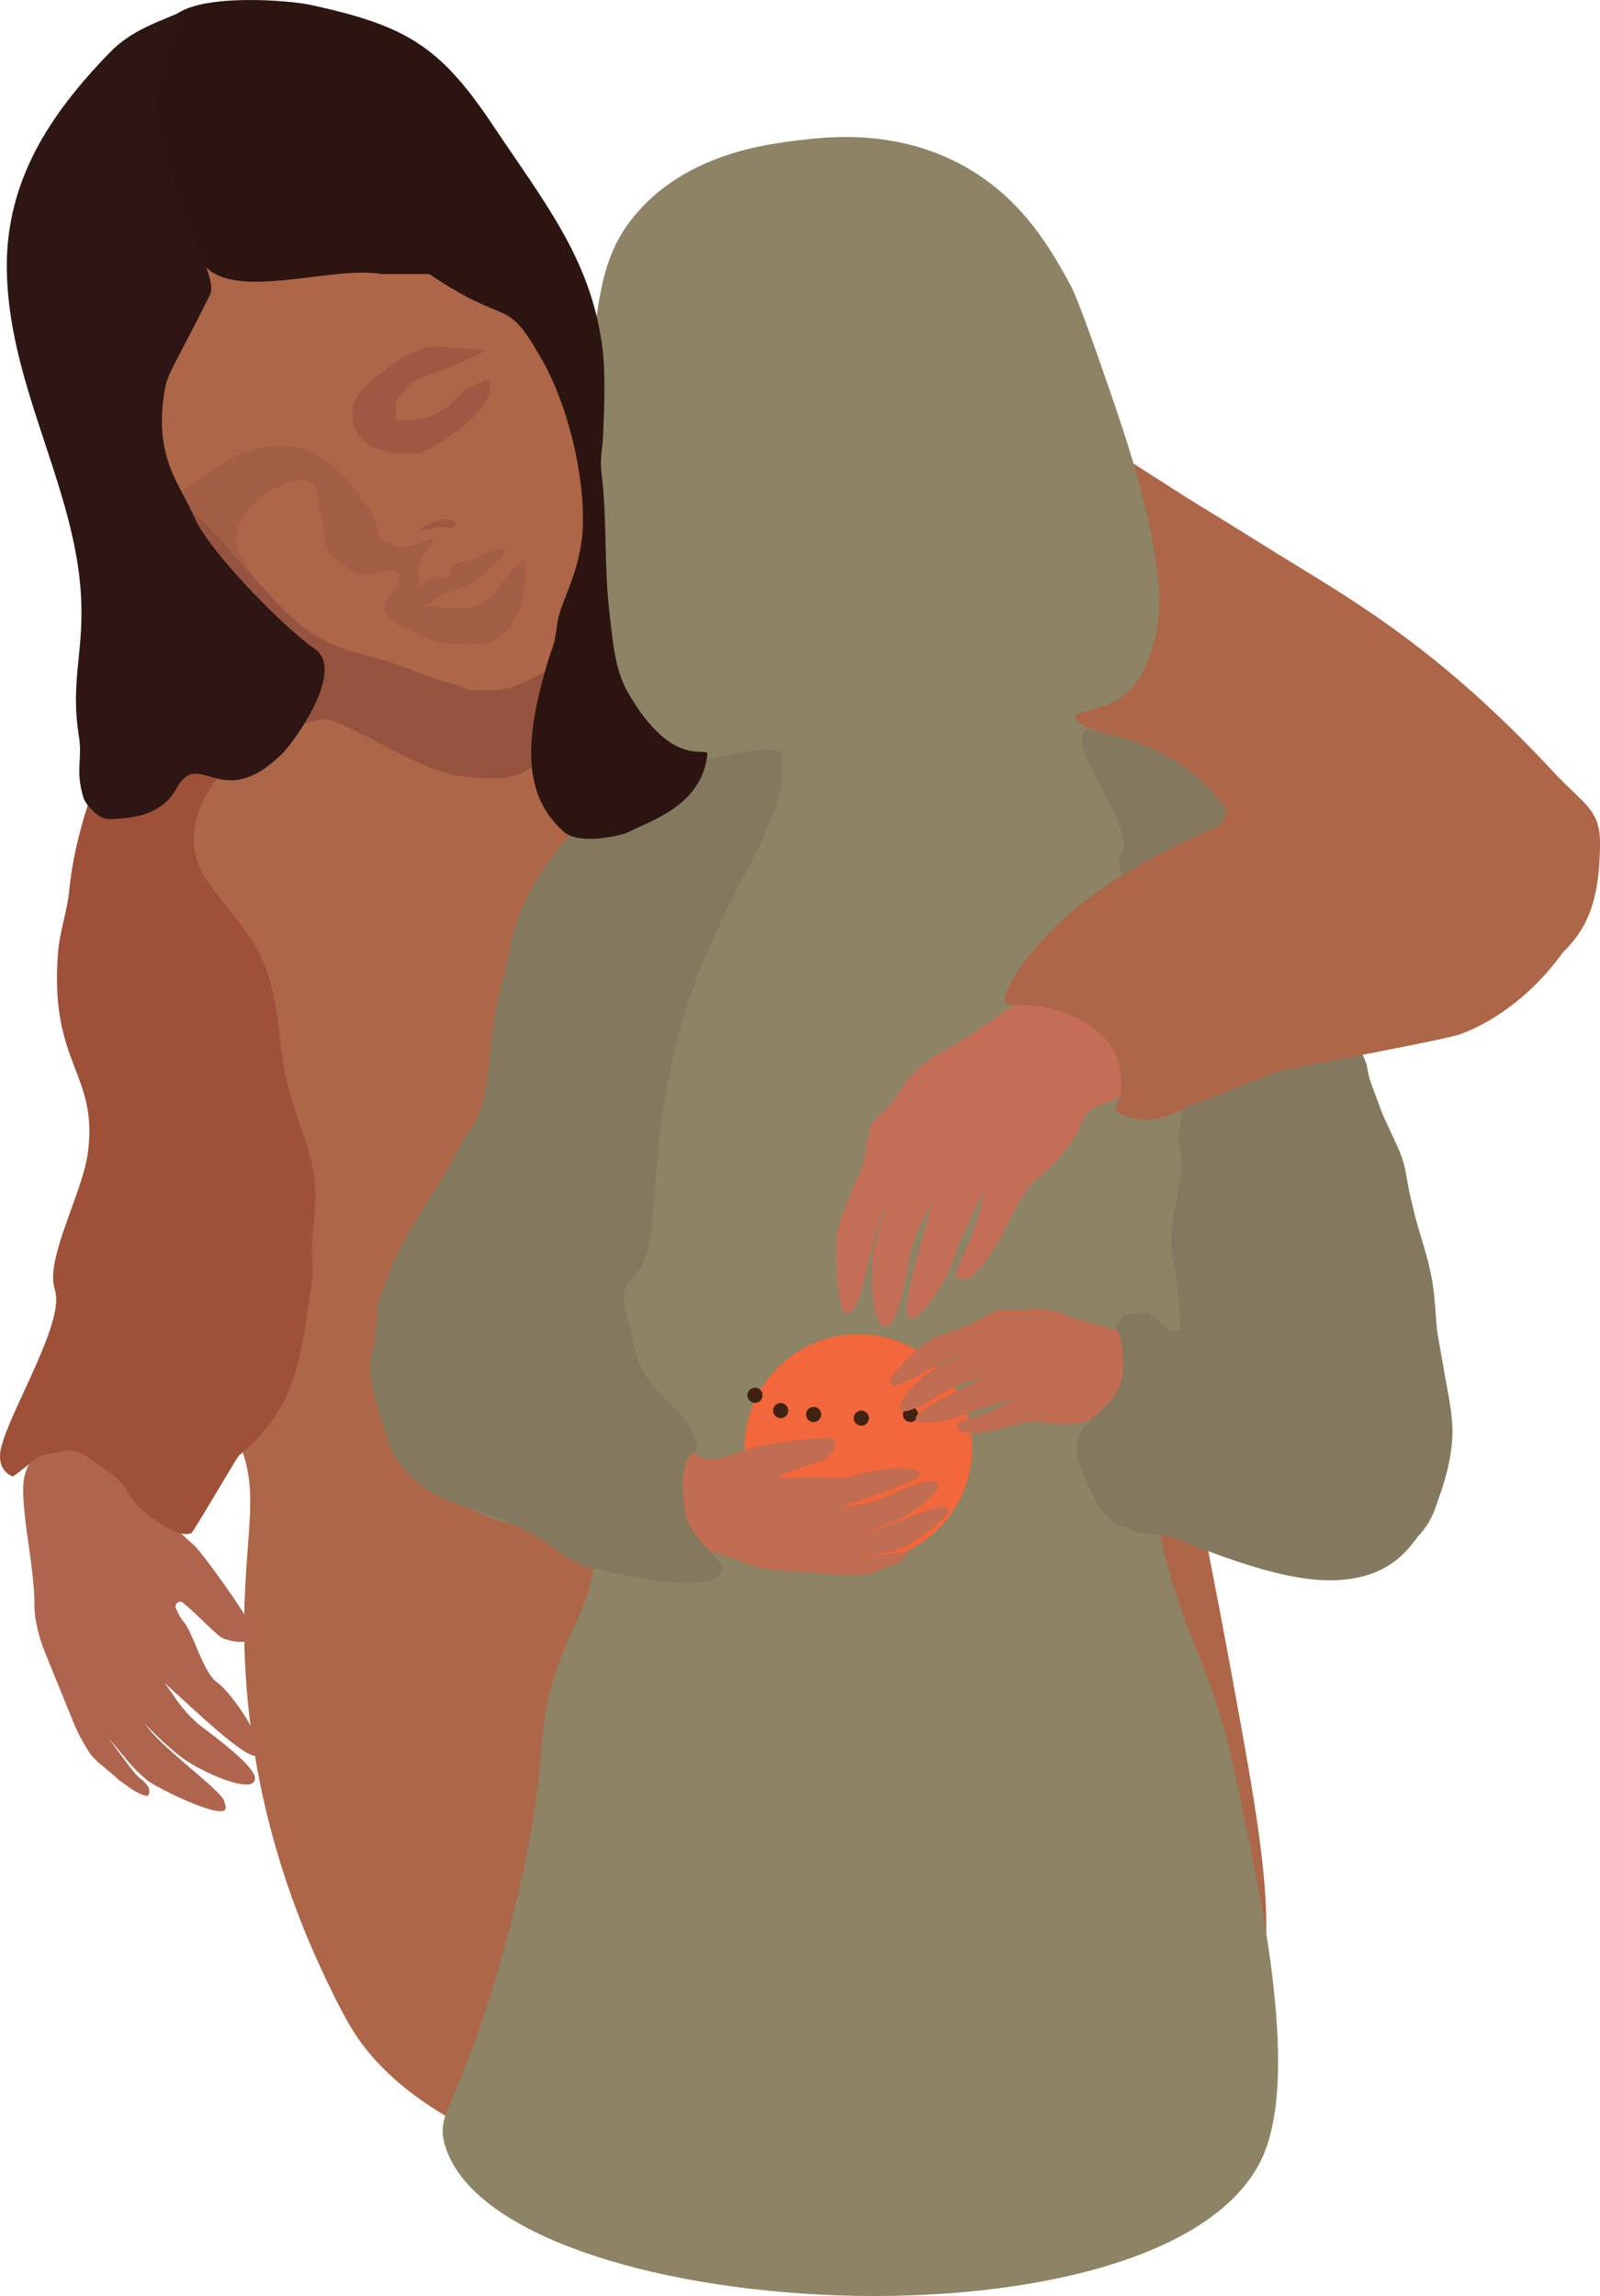 <?xml version="1.0" encoding="UTF-8"?><svg id="Layer_2" xmlns="http://www.w3.org/2000/svg" viewBox="0 0 553.21 793.71"><defs><style>.cls-1{fill:#ad6647;}.cls-2{fill:#c06d51;}.cls-3{fill:#a35f46;}.cls-4{fill:#af644e;}.cls-5{fill:#965440;}.cls-6{fill:#2d1613;}.cls-7{fill:#c56e57;}.cls-8{fill:#9e5038;}.cls-9{fill:#8c8465;}.cls-10{fill:#82795e;}.cls-11{fill:#402211;}.cls-12{fill:#f2673b;}.cls-13{fill:#a15843;}.cls-14{fill:#2c1511;}</style></defs><g id="Layer_2-2"><path class="cls-1" d="M50.44,14.19C83.25-2.64,118.2,7.55,118.2,7.55c33.32,7.39,39.88,20.92,50.05,35.44,20.15,28.76,25.17,40.72,29.37,46.9,6.66,9.81,8.91,48.48,11.32,48.39,1.9-.07,24.02-10.5,27.78-18.54,16.78-12.57,23.17-11.49,37.18-13.67,5.78-.9,12.52-10.24,69.42,22,4.91,2.78,10.17,7.55,39.07,26.09,45.3,29.06,19.4,12.4,58.04,36.5,25.19,15.71,55.71,32.11,96.56,76.08,10.64,11.45,16.26,12.94,16.22,24.85-.07,20.78-4.99,30-12.95,37.79-20.96,20.5-89.67,40.54-130.9,37.13-8.73-.72-16.36-2.34-21.88,2.53-12.1,10.66-1,40.97,5.05,58.92,0,0,12.28,36.4,32.82,148.13,12.36,67.23,18.54,100.84,4.21,126.4-46.78,83.38-260.8,73.3-307.21,0-4.86-7.68-10.71-20.52-11.78-22.87-6.39-14.03-24.98-55.92-26.09-111.94-.78-39.33,7.68-54.15-5.05-74.91-9.39-15.31-23.19-22.26-26.93-24.41-8.97-5.14-15.31-13.18-19.68-23.66-6.85-16.41,1-30.98,1.26-57.59.2-20.88-8.06-52.19-6.27-77.43,2.76-38.77,11-73.26,10.2-117.23-.5-27.35-32.01-70.2-33.67-102.68C2.28,49.61,31.61,23.85,50.44,14.19Z"/><path class="cls-9" d="M203.6,135.95c2.72-31.22,4.09-46.82,15.15-60.6,17.79-22.16,46.12-25.52,58.08-26.93,9.89-1.17,35.49-4.21,59.76,10.94,17.95,11.2,26.85,27.16,32.82,37.88,1.57,2.81,3.49,6.52,13.47,35.35,7.54,21.79,15.47,45.79,17.68,69.02.37,3.93,1.08,13.09-2.53,23.57-1.48,4.29-3.23,9.2-7.57,13.47-8.23,8.07-17.92,6.13-18.52,9.26-.95,5.05,26.65,7.07,42.76,26.12,11.07,13.1,26.25,17.57,36.36,42.06,21.55,52.21,33.79,87.71,36.26,96.25.95,3.28,6.39,27.81,14.18,74.44,1.31,7.82,1.23,15.97-3.7,30.13-1.84,5.27-2.94,11.4-11.93,18.01-15.06,11.09-36.15,5.74-48.82,2.53-26.88-6.82-30.25-21.52-35.61-16.65-3.44,3.12,3.5,25.49,5.61,31.71,7.23,21.33,14.54,32.88,21.04,65.65,5.47,27.6,22.9,98.56,7.82,128.87-34.56,69.43-263.03,56.18-281.96-5.05-4.03-13.03,6-13.75,21.88-74.07,17.52-66.56,5.53-66.56,21.04-101.84,4.58-10.43,11.94-24.78,5.89-32.83-4.98-6.62-13.99-2.24-30.3-7.57-14.39-4.71-33.32-16.61-35.35-31.98-.88-6.65,2.12-8.54,8.42-25.25,7.21-19.12,4.32-19.39,10.94-38.72,8.59-25.06,14.55-27.82,17.67-46.29,2.19-12.92-.08-15.39.84-26.93,3.83-48,49.66-88.37,49.66-88.37,0,0,8.54-3.8,8.42-6.73-.11-2.51-6.53-3.5-10.1-5.05-11.87-5.16-13.64-25.88-15.15-46.29-3.27-44.08-4.9-66.12-4.21-74.07Z"/><circle class="cls-12" cx="296.8" cy="500.58" r="39.35"/><circle class="cls-11" cx="269.93" cy="487.65" r="2.62"/><circle class="cls-11" cx="281.31" cy="489" r="2.62"/><circle class="cls-11" cx="297.82" cy="490.27" r="2.62"/><circle class="cls-11" cx="314.82" cy="489" r="2.62"/><circle class="cls-11" cx="261.04" cy="482.36" r="2.62"/><path class="cls-2" d="M270.33,543.01c-3.77-.18-9.49-1.17-12.95-2.67-9.2-4-22.84-6.61-30.72-10.23-10.72-4.93-9.6-18.38-1.92-25.84,3.38-3.29,2.69-1.71,7.39-5.83l11.28,5.68c.78.63,5.08.2,6.03-.13,3.39-1.15,6.77-2.29,10.16-3.44,2.87-.97,24.83-4.1,27.81-3.36,2.98.74.91,4.8-1.9,7.08-1.71,1.39-16.65,4.76-16.39,6.91,2.6-.6,5.42.19,8.02-.41,3.64-.84,14.72,1.22,18.46-.61,4.51-2.2,22.68-4.13,22.36-.57-.47,3.23-27.08,10.97-29.74,12.37,1.92-1.66,9.34-.58,17.44-4.27,7.97-3.63,15.13-6.24,17.41-5.52,4.32,1.36-3.73,8.18-10.19,11.95-4.58,2.68-14.09,5.36-14.9,5.43,7.38-.68,22.55-8.11,27.38-8.53.8.26,1.83.09,2.42.67,2.07,2.03-12.87,12.31-15.58,13.36-5.25,2.02-7.38,1.97-14.29,3.61l9.02-1.39c1.24,0,3.24-.42,4.77-.59,1.62-.18,2.28-1.03,3.54-1.34-1.74,1.06-2.25,3.9-4.16,4.67-.76.31-1.86.96-2.67,1.16-.82.21-1.97.79-2.78,1.05-1.49.47-2.4,1.01-3.91,1.45-.53.15-1.07.25-1.58.43-3.35.39-7.41.56-11.99.12l-17.83-1.21Z"/><path class="cls-10" d="M249.44,543.49c-4.31,8.92-40.03-.42-44.51-1.57-14.5-3.7-11.07-9.87-37.8-18.89-11.43-3.86-17.44-5.59-23.95-11.72-2.68-2.52-7.46-7.13-9.41-14.43-2.05-7.66-6.94-19.29-5.53-27.08,5.38-29.79-1.42-8.73,6.39-29.93,5.57-15.11,19.06-32.1,23.53-41.9,3.31-7.24,6.74-8.5,8.98-17.96.98-4.15,1.48-7.59,2.57-18.04,2.15-20.75,5.19-25.78,5.97-31.04,3.25-22.02,16.91-37.25,23.95-45.09,8.03-8.95,15.14-16.88,26.51-18.94,11.46-2.2,42.83-11.39,43.8-6.1,4.86,26.56-27.88,51.58-39.2,113.97-7.19,39.67-1.63,56.49-12.85,67.99-5.22,5.35.25,14.08,1.06,20.67,2.36,19.18,20.03,22.47,22.06,36.6.3,2.09-2.19,1.11-3.78,5.59-1.83,5.14-1.04,11.8-.66,15.46,1.32,12.74,15.22,17.53,12.87,22.4Z"/><path class="cls-3" d="M103.92,165.98c1.22-.2,3.1.16,3.92,1.09,4.18,4.72,1.03,5.27,3.37,12.26,1.48,4.44.23,10.05,3.78,13.09,2.27,1.94,6.8,5.36,9.6,6.4,2.8,1.03,12.42-3.49,13.08-.58.41,1.83,1.04,4.45-.47,5.57-12.2,9.06,4.23,13.57,12.93,17.8,2.74,1.34,8.6.63,13.52,1.09,13.54,1.28,19.46-15.93,17.79-29.43-4.39,1.9-8.22,9.29-11.51,12.77-6.19,6.53-15.33,3.59-24.32,3.72,4.12-1.2,3.15-1.81,5.68-3.28,2.53-1.46,5.45-2.06,8.15-3.16,5.19-2.12,13.03-8,15.49-13.88-4.09-.11-10.14,4.15-14.2,4.69-1.73.23-3.72.71-4.45,2.3-.49,1.07-.39,2.58-1.43,3.11-.72.37-1.57.03-2.35-.15-2.89-.68-6.15,1.18-7.04,4.02-1.21-6.11-1.07-3.65-.12-8.79.58-3.12,3.95-5.15,4.66-8.25-4.03-.23-6.87,3-10.9,2.77-1.65-.09-4.62-.89-6.03-1.76-2.23-1.37-2.99-6.91-4.13-9.27-1.23-2.56-3.02-4.8-4.79-7.02-4.18-5.23-8.52-10.6-14.4-13.8-12.16-6.63-27.93-2.05-38.41,7.01-2.17,1.88-15.67,9.1-16.65,11.79l35.07,26.78c-.47-3.25-12.07-12.66-6.77-22.11,6.43-11.47,16.27-14.05,20.93-14.8Z"/><path class="cls-13" d="M151.97,181.62c-1.64,1.09-3.61,1.53-5.57,1.46-.6-.02-1.47.43-1.54-.16,3.46-1.47,7.18-4.04,10.86-3.28.85.18,1.84.67,1.84,1.54,0,.61-.89,1.21-1.48,1.39s-.84,0-1.45-.08c-1.36-.19-2.72-.37-4.08-.56"/><path class="cls-13" d="M139.9,123.32c-4.26,2.39-8.01,5.56-11.74,8.71-1.56,1.32-3.14,2.66-4.31,4.33-1.96,2.8-2.61,6.47-1.8,9.79.81,3.32,3.04,6.26,6,7.99,3.59,2.09,7.91,2.37,12.06,2.6,1.56.09,3.14.17,4.67-.15,2.01-.42,3.81-1.52,5.57-2.59,6.79-4.16,13.87-8.62,17.74-15.57,1.22-2.2,1.98-5.18.48-7.1-.15-.19-.43-.22-.64-.09-1.66,1.1-6.07,2.21-7.29,3.56-6.52,7.24-11.38,10.59-22.19,10.65-.38,0-1.72-.11-1.69-.49.26-3.63-.5-6.29,1.89-8.65,4.5-4.46,3.54-4.72,9.58-6.64,4.35-1.38,15.1-5.77,18.85-8.08.43-.26.2-.92-.3-.89-2.02.13-4.78-.14-5.73-.15-2.51-.02-4.91-.31-7.37-.66-4.79-.68-9.62,1.11-13.77,3.44Z"/><path class="cls-5" d="M166.97,238.64c-6.13.41-5.18-.88-11.12-2.44-11.76-3.09-14.82-5.83-26.58-8.92-6.46-1.7-12.99-3.43-18.81-6.7-9.41-5.3-16.16-14.15-23.66-21.92-7.49-7.77-28.5-37.82-33.55-18.6,2.98,7.83,15.22,17.19,21.46,22.77,6.25,5.58,6.92,10.13,10.66,17.63,3.74,7.5-4.81,15.33-10.66,21.32-2.93,2.99.12,12.65-.45,16.8,7.17,7.09,30.88-12.81,40.38-9.44,12.7,4.51,32.23,18.16,45.65,19.31,13.42,1.15,18.09,1.69,28.55-6.8,6.09-4.95,12.7-36.29,5.51-32.54-19.7,10.27-16.73,8.83-27.4,9.54Z"/><path class="cls-14" d="M131.89,94.77c-17.83-3.27-54.16,10.87-62.73-5.28-6.59-12.42-21.72-51.28-19.83-65.21.53-3.86-1.02-1.64,3.63-9.72.98-1.7,3.64-6.25,7.8-9.47C70.37-2.34,100.19.11,107.4,1.69c32.26,7.07,44.35,13.68,62.7,41.14,18.35,27.46,34.05,46.67,38.11,76.76,1.22,9.06.7,21.07.36,30.21-.22,5.92-1.28,8.14-.56,14.03,1.95,15.96.81,32.44,2.76,48.4,1.14,9.33,1.7,19.19,6.41,27.32,15.77,27.19,27.77,17.97,27.41,21.26-1.97,17.6-19.06,22.69-27.89,27.09-1.4.7-16.13,4.56-21.74-.35-15.2-13.3-12.76-33.86-6.12-56.87,2.8-9.7,2.49-5.41,3.89-15.41,1.01-7.28,8.29-17.85,8.8-33.59.54-16.7-4.72-40.85-14.33-57.68-12.7-22.24-10.67-10.27-38.74-29.24h-16.57Z"/><path class="cls-4" d="M15.77,571.78c-1.93-4.45-3.9-11.64-3.86-16.51.1-12.97-4.23-30.25-3.88-41.48.49-15.28,19.39-21.93,33.95-17.48,6.1,1.87,4.1,2.08,11.04,4.66.67.25,1.11.92,1.06,1.63l-1.09,15.15c-.41,1.27,2.67,5.98,3.66,6.88,3.51,3.23,7.02,6.46,10.53,9.68,2.97,2.74,19.91,26.22,20.63,30.09.71,3.87-5.98,3.88-10.7,1.99-1.97-.79-8.78-8.18-13.77-12.26-1.33-1.09-3.21.35-2.5,1.91.72,1.6,1.45,3.2,2.61,4.53,3.24,3.7,6.85,17.7,11.5,20.94,5.59,3.9,18.71,23.72,13.7,25.46-4.65,1.36-30.53-24.76-33.97-27,3.36,1.24,6.18,10.43,15.87,17.6,9.53,7.05,17.21,13.77,17.56,16.83.65,5.78-13.25.52-22.1-4.7-6.28-3.7-15.41-13.09-15.98-13.98,5.1,7.97,23.4,20.77,27.21,26.27.13.19.19.4.24.62.21.97.83,1.93.43,2.85-1.56,3.59-24.14-7.58-27.13-10.09-5.78-4.86-6.94-7.35-13.17-14.35l7.02,9.48c.05.07.07.14.13.2,2.12,2.39,2.5,3.34,4.13,4.46.83.57,1.57,1.59,1.95,1.96,1.04,1.01,1.12,4-.3,3.72-1.21-.24-3.7-1.19-7.14-3.84-.88-.68-2.38-1.58-3.11-2.39-.76-.83-2.21-1.8-3.03-2.58-1.51-1.44-2.76-2.18-4.22-3.66-.47-.47-.88-1-1.37-1.45-.09-.08-.17-.17-.24-.27-2.43-3.62-4.97-8.15-7-13.61l-8.67-21.29Z"/><path class="cls-8" d="M90.06,256.82c-13.08,5.9-32.4,28.23-17.8,48.66,4.53,6.35,9.76,12.18,14.19,18.6,12.07,17.48,8.42,38.11,14.36,56.14,6.83,20.72,10.19,25.34,7.02,48.02,0,.05-.01.1,0,.15.09,7.64.44,12.45.08,13.66-3.78,26.56-4.65,43.95-25.35,61.2-.54.45-15.72,26.42-16.36,26.72-4.73,2.22-15.19-6.02-18.26-9.2-4.05-4.2-4.23-7.55-8.98-10.93-15.07-10.73-12.25-9.26-25.25-6.45-.64.14-8.88,7.29-9.47,7.01-4.23-1.95-4.74-6.14-3.87-9.82,3.04-12.89,21.9-43.17,18.71-54.26-.55-1.9-.84-3.87-.7-5.85.87-12.13,10.38-29.88,11.99-41.85,3.73-27.83-13.37-30.47-10.3-69.33.59-7.48,3.19-14.24,3.9-21.71,1.36-14.13,5.68-27.94,10.45-41.38,3.82-10.76,13.91-18.04,25.33-18.36l16.63-.46c3.81-.11,7.3,2.12,8.82,5.61l10.23-.35"/><path class="cls-6" d="M67.28,179.02c.78,1.89,2.24,4.31,4.19,7.04,8.78,12.35,27.42,31.27,37.56,38.44,10.3,7.28-6.94,31.64-11.73,36.31-21.13,20.61-28.31-2.96-36.38,11.92-5.46,10.08-17.75,10.29-23.47,10.44-3.4.09-7.95-5.25-8.58-7.33-2.93-9.62-.31-13.42-1.56-21.12-3.31-20.52,2.43-30.03.43-52.4-3.25-36.45-25.1-70.86-25.39-109.69-.22-30.03,14.72-53.02,35.68-74.54,7.84-8.04,16.96-10.5,27.44-15.17-4.21.28-12.02,30.09-11.52,34.12,1.67,13.32,6.61,23.49,9.44,36.78,1.26,5.92,11.9,22.75,9.26,28.02-12.86,25.72-14.72,27.01-15.77,33.4-3.84,23.49,5.64,32.27,10.37,43.77Z"/><path class="cls-7" d="M301.96,387.63c-.54.55-1.34,3.57-1.47,4.35-.34,1.92-1.18,3.16-.85,4.18s-4.32,16.42-3.45,17c1.54,1.02,3.91-2.91,5.61-3.58,2.25-.88,6.06-17.91,7.46-19.99,1.53-2.28,5.32-12.33,5.57-15.12-2.77-.1-3.99,3.81-6.06,6.31-1.65,1.98-2.5,2.45-6.79,6.85Z"/><path class="cls-7" d="M296.51,407.06c-3.44,8.72-5.14,10.88-6.87,18.23-.89,3.8-.67,28.99,3.24,28.76,1.12-.07,1.71-1.29,2.63-1.88,3.24-5.4,6.43-28.14,11.33-36.43-.54.91-4.8,13.3-5.27,20.57-.66,10.26.92,25.04,5.78,21.84,2.57-1.69,5.11-11.57,7.09-23.26,2.02-11.88,8.95-18.55,8.54-22.11-.45,4.08-12.07,38.96-8.76,42.5,3.81,3.69,15.58-16.97,16.54-23.71l9.68-20.85c-2.09,8.26-.77,6.72-5.21,18.29-3.12,8.14-7.74,12.99-1.89,13.32,2.8.16,9.03-6.48,15.02-19.29,3.47-7.43,8.19-14.58,10.59-16.01,4.1-2.44,13.04-12.87,14.33-17.46.36-1.29,3.17-6.16,4.49-6.37l15.14-6.33c-1.09-8.76.17-6.55-.97-13.16-2.6-15-17.06-28.86-30.92-22.4-10.18,4.74-23.64,16.41-35.26,22.18-4.36,2.16-9.89,7.16-12.99,10.89l-16.26,32.7"/><path class="cls-2" d="M345.3,452.82c-.52,0-.55.17-2.83,1.21-.64.29-.7.05-2.47,1.46-.58.46-10.15,5.22-10.06,5.94.16,1.27,3.17.73,4.25,1.32,1.42.78,11.66-4.98,13.32-5.2,1.81-.23,8.53-2.83,10.04-3.97-1.16-1.5-2.97-.51-5.84-.76-1.72-.15-1.33-.02-6.4,0Z"/><path class="cls-2" d="M333.14,458.81c-5.89,2.17-7.72,2.26-12.17,4.7-2.3,1.26-14.88,12.87-13.06,14.82.52.56,1.4.31,2.09.53,4.13-.76,16.97-9.46,23.28-10.66-.69.13-8.79,3.55-12.65,6.62-5.45,4.33-12.2,11.91-8.47,13.01,1.97.58,8.05-2.59,14.8-6.88,6.86-4.36,13.25-3.76,14.86-5.59-2.25,1.63-24.88,11.42-25.21,14.78-.19,3.69,15.34.45,19.16-2.12l14.72-4.42c-5.07,2.67-3.72,2.66-11.48,5.6-5.46,2.07-9.92,1.86-7.53,5.08,1.15,1.55,7.21,1.79,16.27-.9,5.25-1.56,10.92-2.34,12.68-1.74,3.02,1.04,12.17.98,15.05-.43.81-.4,4.48-1.14,5.17-.54l9.8,5.07c3.93-4.57,3.37-2.9,6.2-6.52,6.42-8.21,7.08-22.14-2.22-26.48-6.83-3.19-18.58-4.95-26.56-8.43-2.99-1.31-7.92-1.93-11.16-1.86l-23.56,6.37"/><path class="cls-10" d="M386.5,480.71c-3.44,6.83-14.11,11.51-14.34,19.15-.19,6.2,4.74,14.96,7.57,20.48.77,1.49,3.79,4.53,5.05,5.63,1.14.99,5.61,2.51,7.01,3.06,5.19,2.04,8.95.6,14.14,2.64,12.14,4.76,24.32,9.54,37.02,12.5,13.21,3.08,28.29,3.78,39.16-4.34,3.52-2.63,6.39-6.05,8.85-9.7,8.5-12.6,12.3-28.29,10.51-43.39-.88-7.42-3.06-14.64-4.09-22.05-.97-6.94-.94-13.99-2.03-20.92-1.68-10.71-6.01-20.84-8.06-31.48-.89-4.62-1.36-9.37-3.17-13.71-4.27-10.24-9.98-19.34-11.53-30.33-.34-2.42-25.54-55.93-49.48-89.62-16.81-23.66-46.32-25.33-47.23-26.74-8.73,5.06,18.24,35.73,11.7,43.41-4.31,5.05,17.39,49.38,18.8,59.48.62,4.45,8.28-7.65,8.7,4.77.16,4.65-8.66,30.65-7.57,35.18,3.81,15.94-5.5,26.32-1.68,42.26,1.29,5.4,2.16,15.88,2.21,21.43.01,1.58-.11,3.27-1.04,4.55-1.03,1.41,9.45-13.03,7.74-12.66-6.37,1.41-2.52,10.45-9.08,9.84-3.06-.29-6.4-5.93-9.5-6.33-1.13-.14-6.75.37-7.65,1.31-1.29,1.37-3.12,2.31-2.38,3.95,2.68,5.92,3.14,16.1.37,21.59Z"/><path class="cls-1" d="M415.51,380.74c-7.18,1.98-16.45,10.28-28.24,4.13-4.61-2.41,3.05-2.31-.74-18.08-2.37-9.86-14.94-15.28-15.86-15.64-10.94-4.27-16.34-3.6-21.7-3.92-4.84-.29,3.26-12.11,4.54-13.86,1.39-1.9,2.84-3.75,4.36-5.54,4.91-5.79,10.47-11.02,16.43-15.71,5.66-4.45,11.68-8.44,17.9-12.06,5.69-3.32,11.56-6.34,17.49-9.2,2.66-1.28,5.33-2.53,8.01-3.77,1.26-.58,2.54-1.12,3.78-1.75,1.58-.8,1.79-2.73,2.17-4.31.11-.47.36-1,.17-1.45-.83-1.9-1.93-1.82-1.54-2.53.89,1.04,3.31,2.03,4.26,3.02.95.98,1.75,2.23,1.74,3.6,0,1.79-1.43,3.35-3.11,3.98s-3.54.52-5.31.22c-.16-.03-.37-.12-.34-.28.01-.06-1.1-.84-1.04-.86,3.86-1.01,2.99-1.53,4.33-2.03,1.48-.54,2.92-1.34,4.34-2.03,10.74-5.17,16.71-9.09,12.83-13.89-7.71-9.54,13.47-3.67,15.05-6.27,15.76-25.94,92.15,11.28,95.99,33.92,3.34,19.7-19.02,50.98-45.91,61.03-3.56,1.33-23.42,5.17-63.15,12.84"/></g></svg>